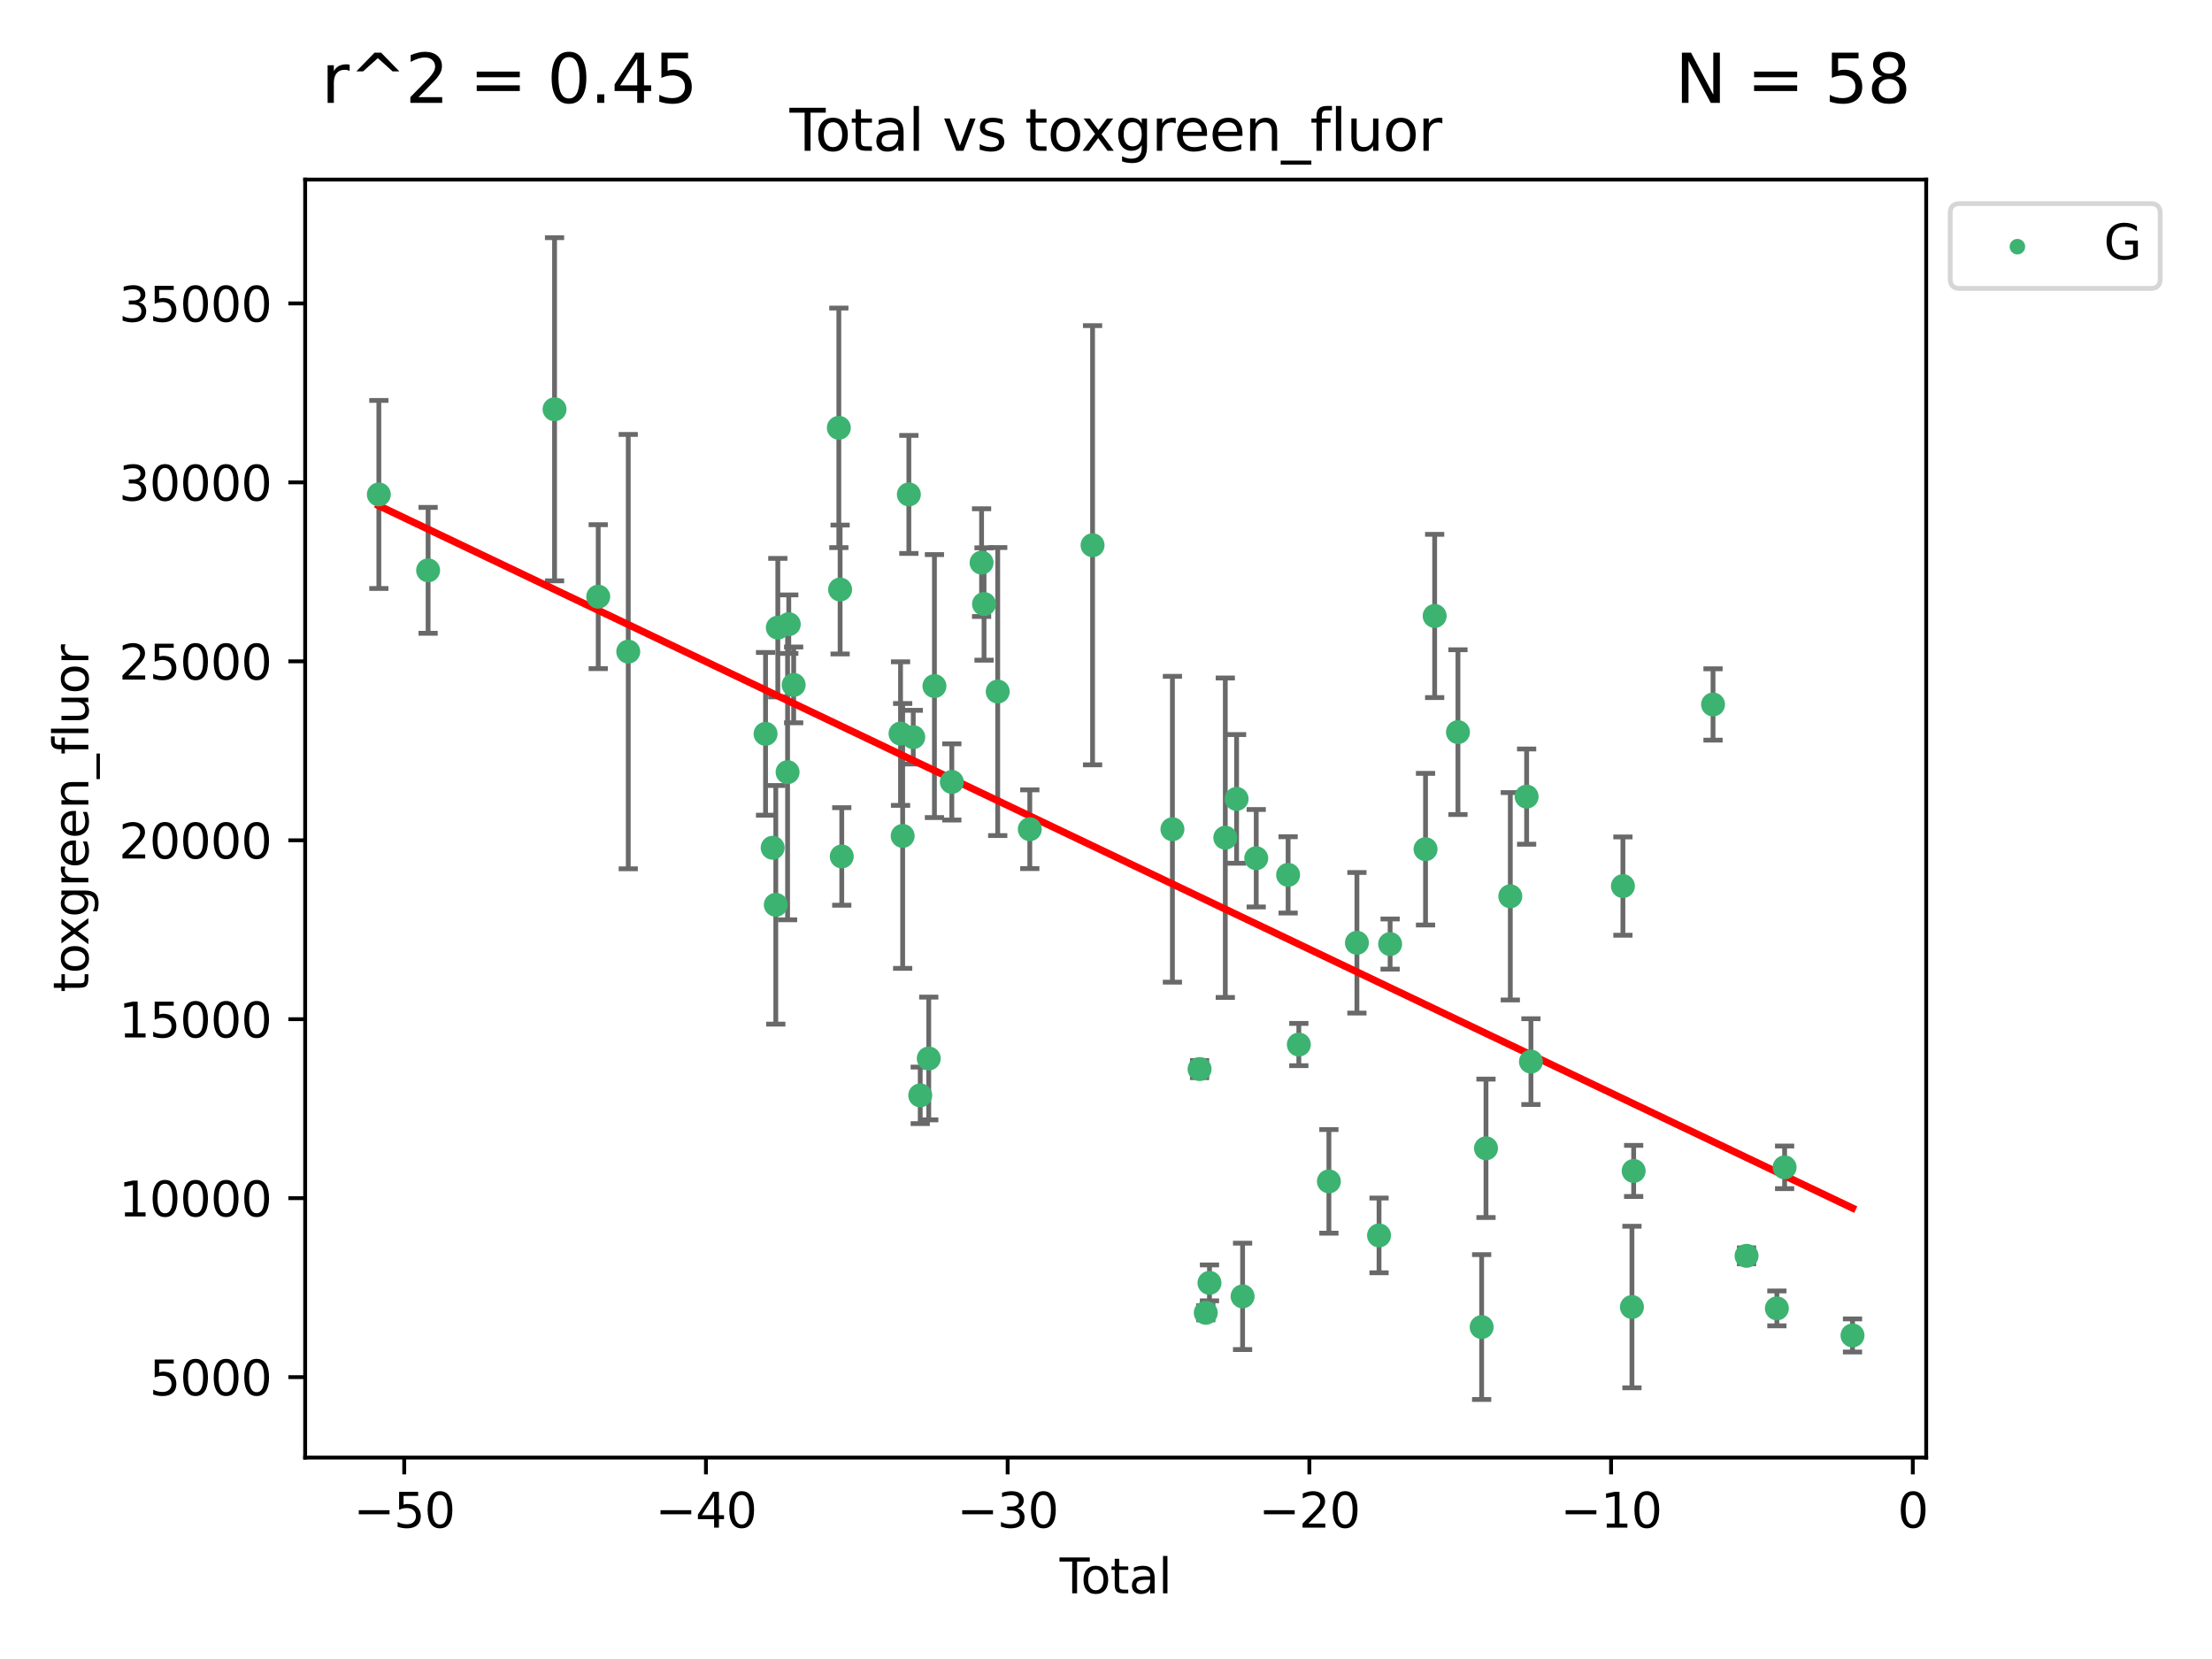 <?xml version="1.0" encoding="utf-8" standalone="no"?>
<!DOCTYPE svg PUBLIC "-//W3C//DTD SVG 1.1//EN"
  "http://www.w3.org/Graphics/SVG/1.1/DTD/svg11.dtd">
<svg xmlns:xlink="http://www.w3.org/1999/xlink" width="460.8pt" height="345.6pt" viewBox="0 0 460.8 345.6" xmlns="http://www.w3.org/2000/svg" version="1.1">
 <defs>
  <style type="text/css">*{stroke-linejoin: round; stroke-linecap: butt}</style>
 </defs>
 <g id="figure_1">
  <g id="patch_1">
   <path d="M 0 345.6 
L 460.8 345.6 
L 460.8 0 
L 0 0 
z
" style="fill: #ffffff"/>
  </g>
  <g id="axes_1">
   <g id="patch_2">
    <path d="M 63.571 303.64 
L 401.26 303.64 
L 401.26 37.411 
L 63.571 37.411 
z
" style="fill: #ffffff"/>
   </g>
   <g id="PathCollection_1">
    <defs>
     <path id="m77b1d39833" d="M 0 1.118 
C 0.297 1.118 0.581 1 0.791 0.791 
C 1 0.581 1.118 0.297 1.118 0 
C 1.118 -0.297 1 -0.581 0.791 -0.791 
C 0.581 -1 0.297 -1.118 0 -1.118 
C -0.297 -1.118 -0.581 -1 -0.791 -0.791 
C -1 -0.581 -1.118 -0.297 -1.118 0 
C -1.118 0.297 -1 0.581 -0.791 0.791 
C -0.581 1 -0.297 1.118 0 1.118 
z
" style="stroke: #3cb371"/>
    </defs>
    <g clip-path="url(#pa6852614c4)">
     <use xlink:href="#m77b1d39833" x="78.921" y="103.004" style="fill: #3cb371; stroke: #3cb371"/>
     <use xlink:href="#m77b1d39833" x="89.183" y="118.812" style="fill: #3cb371; stroke: #3cb371"/>
     <use xlink:href="#m77b1d39833" x="115.523" y="85.256" style="fill: #3cb371; stroke: #3cb371"/>
     <use xlink:href="#m77b1d39833" x="124.62" y="124.297" style="fill: #3cb371; stroke: #3cb371"/>
     <use xlink:href="#m77b1d39833" x="130.877" y="135.744" style="fill: #3cb371; stroke: #3cb371"/>
     <use xlink:href="#m77b1d39833" x="159.48" y="152.872" style="fill: #3cb371; stroke: #3cb371"/>
     <use xlink:href="#m77b1d39833" x="160.961" y="176.599" style="fill: #3cb371; stroke: #3cb371"/>
     <use xlink:href="#m77b1d39833" x="161.613" y="188.489" style="fill: #3cb371; stroke: #3cb371"/>
     <use xlink:href="#m77b1d39833" x="162.033" y="130.746" style="fill: #3cb371; stroke: #3cb371"/>
     <use xlink:href="#m77b1d39833" x="164.069" y="160.856" style="fill: #3cb371; stroke: #3cb371"/>
     <use xlink:href="#m77b1d39833" x="164.316" y="130.029" style="fill: #3cb371; stroke: #3cb371"/>
     <use xlink:href="#m77b1d39833" x="165.332" y="142.678" style="fill: #3cb371; stroke: #3cb371"/>
     <use xlink:href="#m77b1d39833" x="174.746" y="89.122" style="fill: #3cb371; stroke: #3cb371"/>
     <use xlink:href="#m77b1d39833" x="175.011" y="122.806" style="fill: #3cb371; stroke: #3cb371"/>
     <use xlink:href="#m77b1d39833" x="175.355" y="178.411" style="fill: #3cb371; stroke: #3cb371"/>
     <use xlink:href="#m77b1d39833" x="187.599" y="152.818" style="fill: #3cb371; stroke: #3cb371"/>
     <use xlink:href="#m77b1d39833" x="188.042" y="174.14" style="fill: #3cb371; stroke: #3cb371"/>
     <use xlink:href="#m77b1d39833" x="189.332" y="102.996" style="fill: #3cb371; stroke: #3cb371"/>
     <use xlink:href="#m77b1d39833" x="190.247" y="153.564" style="fill: #3cb371; stroke: #3cb371"/>
     <use xlink:href="#m77b1d39833" x="191.7" y="228.183" style="fill: #3cb371; stroke: #3cb371"/>
     <use xlink:href="#m77b1d39833" x="193.476" y="220.502" style="fill: #3cb371; stroke: #3cb371"/>
     <use xlink:href="#m77b1d39833" x="194.662" y="142.922" style="fill: #3cb371; stroke: #3cb371"/>
     <use xlink:href="#m77b1d39833" x="198.283" y="162.894" style="fill: #3cb371; stroke: #3cb371"/>
     <use xlink:href="#m77b1d39833" x="204.481" y="117.207" style="fill: #3cb371; stroke: #3cb371"/>
     <use xlink:href="#m77b1d39833" x="204.994" y="125.824" style="fill: #3cb371; stroke: #3cb371"/>
     <use xlink:href="#m77b1d39833" x="207.843" y="144.064" style="fill: #3cb371; stroke: #3cb371"/>
     <use xlink:href="#m77b1d39833" x="214.526" y="172.74" style="fill: #3cb371; stroke: #3cb371"/>
     <use xlink:href="#m77b1d39833" x="227.602" y="113.581" style="fill: #3cb371; stroke: #3cb371"/>
     <use xlink:href="#m77b1d39833" x="244.237" y="172.744" style="fill: #3cb371; stroke: #3cb371"/>
     <use xlink:href="#m77b1d39833" x="249.894" y="222.705" style="fill: #3cb371; stroke: #3cb371"/>
     <use xlink:href="#m77b1d39833" x="251.182" y="273.477" style="fill: #3cb371; stroke: #3cb371"/>
     <use xlink:href="#m77b1d39833" x="251.956" y="267.245" style="fill: #3cb371; stroke: #3cb371"/>
     <use xlink:href="#m77b1d39833" x="255.253" y="174.51" style="fill: #3cb371; stroke: #3cb371"/>
     <use xlink:href="#m77b1d39833" x="257.604" y="166.425" style="fill: #3cb371; stroke: #3cb371"/>
     <use xlink:href="#m77b1d39833" x="258.855" y="270.057" style="fill: #3cb371; stroke: #3cb371"/>
     <use xlink:href="#m77b1d39833" x="261.695" y="178.786" style="fill: #3cb371; stroke: #3cb371"/>
     <use xlink:href="#m77b1d39833" x="268.337" y="182.252" style="fill: #3cb371; stroke: #3cb371"/>
     <use xlink:href="#m77b1d39833" x="270.57" y="217.599" style="fill: #3cb371; stroke: #3cb371"/>
     <use xlink:href="#m77b1d39833" x="276.833" y="246.1" style="fill: #3cb371; stroke: #3cb371"/>
     <use xlink:href="#m77b1d39833" x="282.671" y="196.4" style="fill: #3cb371; stroke: #3cb371"/>
     <use xlink:href="#m77b1d39833" x="287.279" y="257.359" style="fill: #3cb371; stroke: #3cb371"/>
     <use xlink:href="#m77b1d39833" x="289.587" y="196.665" style="fill: #3cb371; stroke: #3cb371"/>
     <use xlink:href="#m77b1d39833" x="296.964" y="176.901" style="fill: #3cb371; stroke: #3cb371"/>
     <use xlink:href="#m77b1d39833" x="298.867" y="128.314" style="fill: #3cb371; stroke: #3cb371"/>
     <use xlink:href="#m77b1d39833" x="303.718" y="152.515" style="fill: #3cb371; stroke: #3cb371"/>
     <use xlink:href="#m77b1d39833" x="308.655" y="276.451" style="fill: #3cb371; stroke: #3cb371"/>
     <use xlink:href="#m77b1d39833" x="309.559" y="239.214" style="fill: #3cb371; stroke: #3cb371"/>
     <use xlink:href="#m77b1d39833" x="314.625" y="186.711" style="fill: #3cb371; stroke: #3cb371"/>
     <use xlink:href="#m77b1d39833" x="318.025" y="165.946" style="fill: #3cb371; stroke: #3cb371"/>
     <use xlink:href="#m77b1d39833" x="318.922" y="221.153" style="fill: #3cb371; stroke: #3cb371"/>
     <use xlink:href="#m77b1d39833" x="338.082" y="184.586" style="fill: #3cb371; stroke: #3cb371"/>
     <use xlink:href="#m77b1d39833" x="339.964" y="272.277" style="fill: #3cb371; stroke: #3cb371"/>
     <use xlink:href="#m77b1d39833" x="340.322" y="243.927" style="fill: #3cb371; stroke: #3cb371"/>
     <use xlink:href="#m77b1d39833" x="356.856" y="146.753" style="fill: #3cb371; stroke: #3cb371"/>
     <use xlink:href="#m77b1d39833" x="363.84" y="261.611" style="fill: #3cb371; stroke: #3cb371"/>
     <use xlink:href="#m77b1d39833" x="370.156" y="272.561" style="fill: #3cb371; stroke: #3cb371"/>
     <use xlink:href="#m77b1d39833" x="371.768" y="243.178" style="fill: #3cb371; stroke: #3cb371"/>
     <use xlink:href="#m77b1d39833" x="385.911" y="278.2" style="fill: #3cb371; stroke: #3cb371"/>
    </g>
   </g>
   <g id="matplotlib.axis_1">
    <g id="xtick_1">
     <g id="line2d_1">
      <defs>
       <path id="mffc1a1f4cd" d="M 0 0 
L 0 3.5 
" style="stroke: #000000; stroke-width: 0.8"/>
      </defs>
      <g>
       <use xlink:href="#mffc1a1f4cd" x="84.21" y="303.64" style="stroke: #000000; stroke-width: 0.8"/>
      </g>
     </g>
     <g id="text_1">
      <!-- −50 -->
      <g transform="translate(73.658 318.238)scale(0.1 -0.1)">
       <defs>
        <path id="DejaVuSans-2212" d="M 678 2272 
L 4684 2272 
L 4684 1741 
L 678 1741 
L 678 2272 
z
" transform="scale(0.016)"/>
        <path id="DejaVuSans-35" d="M 691 4666 
L 3169 4666 
L 3169 4134 
L 1269 4134 
L 1269 2991 
Q 1406 3038 1543 3061 
Q 1681 3084 1819 3084 
Q 2600 3084 3056 2656 
Q 3513 2228 3513 1497 
Q 3513 744 3044 326 
Q 2575 -91 1722 -91 
Q 1428 -91 1123 -41 
Q 819 9 494 109 
L 494 744 
Q 775 591 1075 516 
Q 1375 441 1709 441 
Q 2250 441 2565 725 
Q 2881 1009 2881 1497 
Q 2881 1984 2565 2268 
Q 2250 2553 1709 2553 
Q 1456 2553 1204 2497 
Q 953 2441 691 2322 
L 691 4666 
z
" transform="scale(0.016)"/>
        <path id="DejaVuSans-30" d="M 2034 4250 
Q 1547 4250 1301 3770 
Q 1056 3291 1056 2328 
Q 1056 1369 1301 889 
Q 1547 409 2034 409 
Q 2525 409 2770 889 
Q 3016 1369 3016 2328 
Q 3016 3291 2770 3770 
Q 2525 4250 2034 4250 
z
M 2034 4750 
Q 2819 4750 3233 4129 
Q 3647 3509 3647 2328 
Q 3647 1150 3233 529 
Q 2819 -91 2034 -91 
Q 1250 -91 836 529 
Q 422 1150 422 2328 
Q 422 3509 836 4129 
Q 1250 4750 2034 4750 
z
" transform="scale(0.016)"/>
       </defs>
       <use xlink:href="#DejaVuSans-2212"/>
       <use xlink:href="#DejaVuSans-35" x="83.789"/>
       <use xlink:href="#DejaVuSans-30" x="147.412"/>
      </g>
     </g>
    </g>
    <g id="xtick_2">
     <g id="line2d_2">
      <g>
       <use xlink:href="#mffc1a1f4cd" x="147.062" y="303.64" style="stroke: #000000; stroke-width: 0.8"/>
      </g>
     </g>
     <g id="text_2">
      <!-- −40 -->
      <g transform="translate(136.51 318.238)scale(0.1 -0.1)">
       <defs>
        <path id="DejaVuSans-34" d="M 2419 4116 
L 825 1625 
L 2419 1625 
L 2419 4116 
z
M 2253 4666 
L 3047 4666 
L 3047 1625 
L 3713 1625 
L 3713 1100 
L 3047 1100 
L 3047 0 
L 2419 0 
L 2419 1100 
L 313 1100 
L 313 1709 
L 2253 4666 
z
" transform="scale(0.016)"/>
       </defs>
       <use xlink:href="#DejaVuSans-2212"/>
       <use xlink:href="#DejaVuSans-34" x="83.789"/>
       <use xlink:href="#DejaVuSans-30" x="147.412"/>
      </g>
     </g>
    </g>
    <g id="xtick_3">
     <g id="line2d_3">
      <g>
       <use xlink:href="#mffc1a1f4cd" x="209.914" y="303.64" style="stroke: #000000; stroke-width: 0.8"/>
      </g>
     </g>
     <g id="text_3">
      <!-- −30 -->
      <g transform="translate(199.362 318.238)scale(0.1 -0.1)">
       <defs>
        <path id="DejaVuSans-33" d="M 2597 2516 
Q 3050 2419 3304 2112 
Q 3559 1806 3559 1356 
Q 3559 666 3084 287 
Q 2609 -91 1734 -91 
Q 1441 -91 1130 -33 
Q 819 25 488 141 
L 488 750 
Q 750 597 1062 519 
Q 1375 441 1716 441 
Q 2309 441 2620 675 
Q 2931 909 2931 1356 
Q 2931 1769 2642 2001 
Q 2353 2234 1838 2234 
L 1294 2234 
L 1294 2753 
L 1863 2753 
Q 2328 2753 2575 2939 
Q 2822 3125 2822 3475 
Q 2822 3834 2567 4026 
Q 2313 4219 1838 4219 
Q 1578 4219 1281 4162 
Q 984 4106 628 3988 
L 628 4550 
Q 988 4650 1302 4700 
Q 1616 4750 1894 4750 
Q 2613 4750 3031 4423 
Q 3450 4097 3450 3541 
Q 3450 3153 3228 2886 
Q 3006 2619 2597 2516 
z
" transform="scale(0.016)"/>
       </defs>
       <use xlink:href="#DejaVuSans-2212"/>
       <use xlink:href="#DejaVuSans-33" x="83.789"/>
       <use xlink:href="#DejaVuSans-30" x="147.412"/>
      </g>
     </g>
    </g>
    <g id="xtick_4">
     <g id="line2d_4">
      <g>
       <use xlink:href="#mffc1a1f4cd" x="272.766" y="303.64" style="stroke: #000000; stroke-width: 0.8"/>
      </g>
     </g>
     <g id="text_4">
      <!-- −20 -->
      <g transform="translate(262.214 318.238)scale(0.1 -0.1)">
       <defs>
        <path id="DejaVuSans-32" d="M 1228 531 
L 3431 531 
L 3431 0 
L 469 0 
L 469 531 
Q 828 903 1448 1529 
Q 2069 2156 2228 2338 
Q 2531 2678 2651 2914 
Q 2772 3150 2772 3378 
Q 2772 3750 2511 3984 
Q 2250 4219 1831 4219 
Q 1534 4219 1204 4116 
Q 875 4013 500 3803 
L 500 4441 
Q 881 4594 1212 4672 
Q 1544 4750 1819 4750 
Q 2544 4750 2975 4387 
Q 3406 4025 3406 3419 
Q 3406 3131 3298 2873 
Q 3191 2616 2906 2266 
Q 2828 2175 2409 1742 
Q 1991 1309 1228 531 
z
" transform="scale(0.016)"/>
       </defs>
       <use xlink:href="#DejaVuSans-2212"/>
       <use xlink:href="#DejaVuSans-32" x="83.789"/>
       <use xlink:href="#DejaVuSans-30" x="147.412"/>
      </g>
     </g>
    </g>
    <g id="xtick_5">
     <g id="line2d_5">
      <g>
       <use xlink:href="#mffc1a1f4cd" x="335.618" y="303.64" style="stroke: #000000; stroke-width: 0.8"/>
      </g>
     </g>
     <g id="text_5">
      <!-- −10 -->
      <g transform="translate(325.066 318.238)scale(0.1 -0.1)">
       <defs>
        <path id="DejaVuSans-31" d="M 794 531 
L 1825 531 
L 1825 4091 
L 703 3866 
L 703 4441 
L 1819 4666 
L 2450 4666 
L 2450 531 
L 3481 531 
L 3481 0 
L 794 0 
L 794 531 
z
" transform="scale(0.016)"/>
       </defs>
       <use xlink:href="#DejaVuSans-2212"/>
       <use xlink:href="#DejaVuSans-31" x="83.789"/>
       <use xlink:href="#DejaVuSans-30" x="147.412"/>
      </g>
     </g>
    </g>
    <g id="xtick_6">
     <g id="line2d_6">
      <g>
       <use xlink:href="#mffc1a1f4cd" x="398.47" y="303.64" style="stroke: #000000; stroke-width: 0.8"/>
      </g>
     </g>
     <g id="text_6">
      <!-- 0 -->
      <g transform="translate(395.289 318.238)scale(0.1 -0.1)">
       <use xlink:href="#DejaVuSans-30"/>
      </g>
     </g>
    </g>
    <g id="text_7">
     <!-- Total -->
     <g transform="translate(220.739 331.917)scale(0.1 -0.1)">
      <defs>
       <path id="DejaVuSans-54" d="M -19 4666 
L 3928 4666 
L 3928 4134 
L 2272 4134 
L 2272 0 
L 1638 0 
L 1638 4134 
L -19 4134 
L -19 4666 
z
" transform="scale(0.016)"/>
       <path id="DejaVuSans-6f" d="M 1959 3097 
Q 1497 3097 1228 2736 
Q 959 2375 959 1747 
Q 959 1119 1226 758 
Q 1494 397 1959 397 
Q 2419 397 2687 759 
Q 2956 1122 2956 1747 
Q 2956 2369 2687 2733 
Q 2419 3097 1959 3097 
z
M 1959 3584 
Q 2709 3584 3137 3096 
Q 3566 2609 3566 1747 
Q 3566 888 3137 398 
Q 2709 -91 1959 -91 
Q 1206 -91 779 398 
Q 353 888 353 1747 
Q 353 2609 779 3096 
Q 1206 3584 1959 3584 
z
" transform="scale(0.016)"/>
       <path id="DejaVuSans-74" d="M 1172 4494 
L 1172 3500 
L 2356 3500 
L 2356 3053 
L 1172 3053 
L 1172 1153 
Q 1172 725 1289 603 
Q 1406 481 1766 481 
L 2356 481 
L 2356 0 
L 1766 0 
Q 1100 0 847 248 
Q 594 497 594 1153 
L 594 3053 
L 172 3053 
L 172 3500 
L 594 3500 
L 594 4494 
L 1172 4494 
z
" transform="scale(0.016)"/>
       <path id="DejaVuSans-61" d="M 2194 1759 
Q 1497 1759 1228 1600 
Q 959 1441 959 1056 
Q 959 750 1161 570 
Q 1363 391 1709 391 
Q 2188 391 2477 730 
Q 2766 1069 2766 1631 
L 2766 1759 
L 2194 1759 
z
M 3341 1997 
L 3341 0 
L 2766 0 
L 2766 531 
Q 2569 213 2275 61 
Q 1981 -91 1556 -91 
Q 1019 -91 701 211 
Q 384 513 384 1019 
Q 384 1609 779 1909 
Q 1175 2209 1959 2209 
L 2766 2209 
L 2766 2266 
Q 2766 2663 2505 2880 
Q 2244 3097 1772 3097 
Q 1472 3097 1187 3025 
Q 903 2953 641 2809 
L 641 3341 
Q 956 3463 1253 3523 
Q 1550 3584 1831 3584 
Q 2591 3584 2966 3190 
Q 3341 2797 3341 1997 
z
" transform="scale(0.016)"/>
       <path id="DejaVuSans-6c" d="M 603 4863 
L 1178 4863 
L 1178 0 
L 603 0 
L 603 4863 
z
" transform="scale(0.016)"/>
      </defs>
      <use xlink:href="#DejaVuSans-54"/>
      <use xlink:href="#DejaVuSans-6f" x="44.084"/>
      <use xlink:href="#DejaVuSans-74" x="105.266"/>
      <use xlink:href="#DejaVuSans-61" x="144.475"/>
      <use xlink:href="#DejaVuSans-6c" x="205.754"/>
     </g>
    </g>
   </g>
   <g id="matplotlib.axis_2">
    <g id="ytick_1">
     <g id="line2d_7">
      <defs>
       <path id="m90be95b6ce" d="M 0 0 
L -3.5 0 
" style="stroke: #000000; stroke-width: 0.8"/>
      </defs>
      <g>
       <use xlink:href="#m90be95b6ce" x="63.571" y="286.879" style="stroke: #000000; stroke-width: 0.8"/>
      </g>
     </g>
     <g id="text_8">
      <!-- 5000 -->
      <g transform="translate(31.121 290.679)scale(0.1 -0.1)">
       <use xlink:href="#DejaVuSans-35"/>
       <use xlink:href="#DejaVuSans-30" x="63.623"/>
       <use xlink:href="#DejaVuSans-30" x="127.246"/>
       <use xlink:href="#DejaVuSans-30" x="190.869"/>
      </g>
     </g>
    </g>
    <g id="ytick_2">
     <g id="line2d_8">
      <g>
       <use xlink:href="#m90be95b6ce" x="63.571" y="249.601" style="stroke: #000000; stroke-width: 0.8"/>
      </g>
     </g>
     <g id="text_9">
      <!-- 10000 -->
      <g transform="translate(24.759 253.4)scale(0.1 -0.1)">
       <use xlink:href="#DejaVuSans-31"/>
       <use xlink:href="#DejaVuSans-30" x="63.623"/>
       <use xlink:href="#DejaVuSans-30" x="127.246"/>
       <use xlink:href="#DejaVuSans-30" x="190.869"/>
       <use xlink:href="#DejaVuSans-30" x="254.492"/>
      </g>
     </g>
    </g>
    <g id="ytick_3">
     <g id="line2d_9">
      <g>
       <use xlink:href="#m90be95b6ce" x="63.571" y="212.323" style="stroke: #000000; stroke-width: 0.8"/>
      </g>
     </g>
     <g id="text_10">
      <!-- 15000 -->
      <g transform="translate(24.759 216.122)scale(0.1 -0.1)">
       <use xlink:href="#DejaVuSans-31"/>
       <use xlink:href="#DejaVuSans-35" x="63.623"/>
       <use xlink:href="#DejaVuSans-30" x="127.246"/>
       <use xlink:href="#DejaVuSans-30" x="190.869"/>
       <use xlink:href="#DejaVuSans-30" x="254.492"/>
      </g>
     </g>
    </g>
    <g id="ytick_4">
     <g id="line2d_10">
      <g>
       <use xlink:href="#m90be95b6ce" x="63.571" y="175.044" style="stroke: #000000; stroke-width: 0.8"/>
      </g>
     </g>
     <g id="text_11">
      <!-- 20000 -->
      <g transform="translate(24.759 178.844)scale(0.1 -0.1)">
       <use xlink:href="#DejaVuSans-32"/>
       <use xlink:href="#DejaVuSans-30" x="63.623"/>
       <use xlink:href="#DejaVuSans-30" x="127.246"/>
       <use xlink:href="#DejaVuSans-30" x="190.869"/>
       <use xlink:href="#DejaVuSans-30" x="254.492"/>
      </g>
     </g>
    </g>
    <g id="ytick_5">
     <g id="line2d_11">
      <g>
       <use xlink:href="#m90be95b6ce" x="63.571" y="137.766" style="stroke: #000000; stroke-width: 0.8"/>
      </g>
     </g>
     <g id="text_12">
      <!-- 25000 -->
      <g transform="translate(24.759 141.565)scale(0.1 -0.1)">
       <use xlink:href="#DejaVuSans-32"/>
       <use xlink:href="#DejaVuSans-35" x="63.623"/>
       <use xlink:href="#DejaVuSans-30" x="127.246"/>
       <use xlink:href="#DejaVuSans-30" x="190.869"/>
       <use xlink:href="#DejaVuSans-30" x="254.492"/>
      </g>
     </g>
    </g>
    <g id="ytick_6">
     <g id="line2d_12">
      <g>
       <use xlink:href="#m90be95b6ce" x="63.571" y="100.488" style="stroke: #000000; stroke-width: 0.8"/>
      </g>
     </g>
     <g id="text_13">
      <!-- 30000 -->
      <g transform="translate(24.759 104.287)scale(0.1 -0.1)">
       <use xlink:href="#DejaVuSans-33"/>
       <use xlink:href="#DejaVuSans-30" x="63.623"/>
       <use xlink:href="#DejaVuSans-30" x="127.246"/>
       <use xlink:href="#DejaVuSans-30" x="190.869"/>
       <use xlink:href="#DejaVuSans-30" x="254.492"/>
      </g>
     </g>
    </g>
    <g id="ytick_7">
     <g id="line2d_13">
      <g>
       <use xlink:href="#m90be95b6ce" x="63.571" y="63.209" style="stroke: #000000; stroke-width: 0.8"/>
      </g>
     </g>
     <g id="text_14">
      <!-- 35000 -->
      <g transform="translate(24.759 67.009)scale(0.1 -0.1)">
       <use xlink:href="#DejaVuSans-33"/>
       <use xlink:href="#DejaVuSans-35" x="63.623"/>
       <use xlink:href="#DejaVuSans-30" x="127.246"/>
       <use xlink:href="#DejaVuSans-30" x="190.869"/>
       <use xlink:href="#DejaVuSans-30" x="254.492"/>
      </g>
     </g>
    </g>
    <g id="text_15">
     <!-- toxgreen_fluor -->
     <g transform="translate(18.401 206.72)rotate(-90)scale(0.1 -0.1)">
      <defs>
       <path id="DejaVuSans-78" d="M 3513 3500 
L 2247 1797 
L 3578 0 
L 2900 0 
L 1881 1375 
L 863 0 
L 184 0 
L 1544 1831 
L 300 3500 
L 978 3500 
L 1906 2253 
L 2834 3500 
L 3513 3500 
z
" transform="scale(0.016)"/>
       <path id="DejaVuSans-67" d="M 2906 1791 
Q 2906 2416 2648 2759 
Q 2391 3103 1925 3103 
Q 1463 3103 1205 2759 
Q 947 2416 947 1791 
Q 947 1169 1205 825 
Q 1463 481 1925 481 
Q 2391 481 2648 825 
Q 2906 1169 2906 1791 
z
M 3481 434 
Q 3481 -459 3084 -895 
Q 2688 -1331 1869 -1331 
Q 1566 -1331 1297 -1286 
Q 1028 -1241 775 -1147 
L 775 -588 
Q 1028 -725 1275 -790 
Q 1522 -856 1778 -856 
Q 2344 -856 2625 -561 
Q 2906 -266 2906 331 
L 2906 616 
Q 2728 306 2450 153 
Q 2172 0 1784 0 
Q 1141 0 747 490 
Q 353 981 353 1791 
Q 353 2603 747 3093 
Q 1141 3584 1784 3584 
Q 2172 3584 2450 3431 
Q 2728 3278 2906 2969 
L 2906 3500 
L 3481 3500 
L 3481 434 
z
" transform="scale(0.016)"/>
       <path id="DejaVuSans-72" d="M 2631 2963 
Q 2534 3019 2420 3045 
Q 2306 3072 2169 3072 
Q 1681 3072 1420 2755 
Q 1159 2438 1159 1844 
L 1159 0 
L 581 0 
L 581 3500 
L 1159 3500 
L 1159 2956 
Q 1341 3275 1631 3429 
Q 1922 3584 2338 3584 
Q 2397 3584 2469 3576 
Q 2541 3569 2628 3553 
L 2631 2963 
z
" transform="scale(0.016)"/>
       <path id="DejaVuSans-65" d="M 3597 1894 
L 3597 1613 
L 953 1613 
Q 991 1019 1311 708 
Q 1631 397 2203 397 
Q 2534 397 2845 478 
Q 3156 559 3463 722 
L 3463 178 
Q 3153 47 2828 -22 
Q 2503 -91 2169 -91 
Q 1331 -91 842 396 
Q 353 884 353 1716 
Q 353 2575 817 3079 
Q 1281 3584 2069 3584 
Q 2775 3584 3186 3129 
Q 3597 2675 3597 1894 
z
M 3022 2063 
Q 3016 2534 2758 2815 
Q 2500 3097 2075 3097 
Q 1594 3097 1305 2825 
Q 1016 2553 972 2059 
L 3022 2063 
z
" transform="scale(0.016)"/>
       <path id="DejaVuSans-6e" d="M 3513 2113 
L 3513 0 
L 2938 0 
L 2938 2094 
Q 2938 2591 2744 2837 
Q 2550 3084 2163 3084 
Q 1697 3084 1428 2787 
Q 1159 2491 1159 1978 
L 1159 0 
L 581 0 
L 581 3500 
L 1159 3500 
L 1159 2956 
Q 1366 3272 1645 3428 
Q 1925 3584 2291 3584 
Q 2894 3584 3203 3211 
Q 3513 2838 3513 2113 
z
" transform="scale(0.016)"/>
       <path id="DejaVuSans-5f" d="M 3263 -1063 
L 3263 -1509 
L -63 -1509 
L -63 -1063 
L 3263 -1063 
z
" transform="scale(0.016)"/>
       <path id="DejaVuSans-66" d="M 2375 4863 
L 2375 4384 
L 1825 4384 
Q 1516 4384 1395 4259 
Q 1275 4134 1275 3809 
L 1275 3500 
L 2222 3500 
L 2222 3053 
L 1275 3053 
L 1275 0 
L 697 0 
L 697 3053 
L 147 3053 
L 147 3500 
L 697 3500 
L 697 3744 
Q 697 4328 969 4595 
Q 1241 4863 1831 4863 
L 2375 4863 
z
" transform="scale(0.016)"/>
       <path id="DejaVuSans-75" d="M 544 1381 
L 544 3500 
L 1119 3500 
L 1119 1403 
Q 1119 906 1312 657 
Q 1506 409 1894 409 
Q 2359 409 2629 706 
Q 2900 1003 2900 1516 
L 2900 3500 
L 3475 3500 
L 3475 0 
L 2900 0 
L 2900 538 
Q 2691 219 2414 64 
Q 2138 -91 1772 -91 
Q 1169 -91 856 284 
Q 544 659 544 1381 
z
M 1991 3584 
L 1991 3584 
z
" transform="scale(0.016)"/>
      </defs>
      <use xlink:href="#DejaVuSans-74"/>
      <use xlink:href="#DejaVuSans-6f" x="39.209"/>
      <use xlink:href="#DejaVuSans-78" x="97.266"/>
      <use xlink:href="#DejaVuSans-67" x="156.445"/>
      <use xlink:href="#DejaVuSans-72" x="219.922"/>
      <use xlink:href="#DejaVuSans-65" x="258.785"/>
      <use xlink:href="#DejaVuSans-65" x="320.309"/>
      <use xlink:href="#DejaVuSans-6e" x="381.832"/>
      <use xlink:href="#DejaVuSans-5f" x="445.211"/>
      <use xlink:href="#DejaVuSans-66" x="495.211"/>
      <use xlink:href="#DejaVuSans-6c" x="530.416"/>
      <use xlink:href="#DejaVuSans-75" x="558.199"/>
      <use xlink:href="#DejaVuSans-6f" x="621.578"/>
      <use xlink:href="#DejaVuSans-72" x="682.76"/>
     </g>
    </g>
   </g>
   <g id="LineCollection_1">
    <path d="M 78.921 122.591 
L 78.921 83.416 
" clip-path="url(#pa6852614c4)" style="fill: none; stroke: #696969"/>
    <path d="M 89.183 131.925 
L 89.183 105.7 
" clip-path="url(#pa6852614c4)" style="fill: none; stroke: #696969"/>
    <path d="M 115.523 121 
L 115.523 49.513 
" clip-path="url(#pa6852614c4)" style="fill: none; stroke: #696969"/>
    <path d="M 124.62 139.293 
L 124.62 109.302 
" clip-path="url(#pa6852614c4)" style="fill: none; stroke: #696969"/>
    <path d="M 130.877 180.987 
L 130.877 90.5 
" clip-path="url(#pa6852614c4)" style="fill: none; stroke: #696969"/>
    <path d="M 159.48 169.822 
L 159.48 135.923 
" clip-path="url(#pa6852614c4)" style="fill: none; stroke: #696969"/>
    <path d="M 160.961 177.108 
L 160.961 176.09 
" clip-path="url(#pa6852614c4)" style="fill: none; stroke: #696969"/>
    <path d="M 161.613 213.343 
L 161.613 163.635 
" clip-path="url(#pa6852614c4)" style="fill: none; stroke: #696969"/>
    <path d="M 162.033 145.169 
L 162.033 116.323 
" clip-path="url(#pa6852614c4)" style="fill: none; stroke: #696969"/>
    <path d="M 164.069 191.614 
L 164.069 130.099 
" clip-path="url(#pa6852614c4)" style="fill: none; stroke: #696969"/>
    <path d="M 164.316 136.124 
L 164.316 123.934 
" clip-path="url(#pa6852614c4)" style="fill: none; stroke: #696969"/>
    <path d="M 165.332 150.571 
L 165.332 134.785 
" clip-path="url(#pa6852614c4)" style="fill: none; stroke: #696969"/>
    <path d="M 174.746 114.072 
L 174.746 64.172 
" clip-path="url(#pa6852614c4)" style="fill: none; stroke: #696969"/>
    <path d="M 175.011 136.233 
L 175.011 109.379 
" clip-path="url(#pa6852614c4)" style="fill: none; stroke: #696969"/>
    <path d="M 175.355 188.57 
L 175.355 168.253 
" clip-path="url(#pa6852614c4)" style="fill: none; stroke: #696969"/>
    <path d="M 187.599 167.772 
L 187.599 137.863 
" clip-path="url(#pa6852614c4)" style="fill: none; stroke: #696969"/>
    <path d="M 188.042 201.728 
L 188.042 146.552 
" clip-path="url(#pa6852614c4)" style="fill: none; stroke: #696969"/>
    <path d="M 189.332 115.289 
L 189.332 90.702 
" clip-path="url(#pa6852614c4)" style="fill: none; stroke: #696969"/>
    <path d="M 190.247 159.159 
L 190.247 147.97 
" clip-path="url(#pa6852614c4)" style="fill: none; stroke: #696969"/>
    <path d="M 191.7 234.071 
L 191.7 222.295 
" clip-path="url(#pa6852614c4)" style="fill: none; stroke: #696969"/>
    <path d="M 193.476 233.288 
L 193.476 207.715 
" clip-path="url(#pa6852614c4)" style="fill: none; stroke: #696969"/>
    <path d="M 194.662 170.311 
L 194.662 115.533 
" clip-path="url(#pa6852614c4)" style="fill: none; stroke: #696969"/>
    <path d="M 198.283 170.828 
L 198.283 154.961 
" clip-path="url(#pa6852614c4)" style="fill: none; stroke: #696969"/>
    <path d="M 204.481 128.43 
L 204.481 105.984 
" clip-path="url(#pa6852614c4)" style="fill: none; stroke: #696969"/>
    <path d="M 204.994 137.529 
L 204.994 114.119 
" clip-path="url(#pa6852614c4)" style="fill: none; stroke: #696969"/>
    <path d="M 207.843 174.065 
L 207.843 114.064 
" clip-path="url(#pa6852614c4)" style="fill: none; stroke: #696969"/>
    <path d="M 214.526 180.94 
L 214.526 164.54 
" clip-path="url(#pa6852614c4)" style="fill: none; stroke: #696969"/>
    <path d="M 227.602 159.326 
L 227.602 67.835 
" clip-path="url(#pa6852614c4)" style="fill: none; stroke: #696969"/>
    <path d="M 244.237 204.601 
L 244.237 140.887 
" clip-path="url(#pa6852614c4)" style="fill: none; stroke: #696969"/>
    <path d="M 249.894 224.494 
L 249.894 220.917 
" clip-path="url(#pa6852614c4)" style="fill: none; stroke: #696969"/>
    <path d="M 251.182 274.947 
L 251.182 272.007 
" clip-path="url(#pa6852614c4)" style="fill: none; stroke: #696969"/>
    <path d="M 251.956 270.978 
L 251.956 263.511 
" clip-path="url(#pa6852614c4)" style="fill: none; stroke: #696969"/>
    <path d="M 255.253 207.783 
L 255.253 141.238 
" clip-path="url(#pa6852614c4)" style="fill: none; stroke: #696969"/>
    <path d="M 257.604 179.829 
L 257.604 153.021 
" clip-path="url(#pa6852614c4)" style="fill: none; stroke: #696969"/>
    <path d="M 258.855 281.137 
L 258.855 258.977 
" clip-path="url(#pa6852614c4)" style="fill: none; stroke: #696969"/>
    <path d="M 261.695 188.937 
L 261.695 168.635 
" clip-path="url(#pa6852614c4)" style="fill: none; stroke: #696969"/>
    <path d="M 268.337 190.196 
L 268.337 174.307 
" clip-path="url(#pa6852614c4)" style="fill: none; stroke: #696969"/>
    <path d="M 270.57 222.001 
L 270.57 213.198 
" clip-path="url(#pa6852614c4)" style="fill: none; stroke: #696969"/>
    <path d="M 276.833 256.893 
L 276.833 235.307 
" clip-path="url(#pa6852614c4)" style="fill: none; stroke: #696969"/>
    <path d="M 282.671 211.042 
L 282.671 181.757 
" clip-path="url(#pa6852614c4)" style="fill: none; stroke: #696969"/>
    <path d="M 287.279 265.145 
L 287.279 249.574 
" clip-path="url(#pa6852614c4)" style="fill: none; stroke: #696969"/>
    <path d="M 289.587 201.888 
L 289.587 191.443 
" clip-path="url(#pa6852614c4)" style="fill: none; stroke: #696969"/>
    <path d="M 296.964 192.693 
L 296.964 161.109 
" clip-path="url(#pa6852614c4)" style="fill: none; stroke: #696969"/>
    <path d="M 298.867 145.318 
L 298.867 111.309 
" clip-path="url(#pa6852614c4)" style="fill: none; stroke: #696969"/>
    <path d="M 303.718 169.675 
L 303.718 135.355 
" clip-path="url(#pa6852614c4)" style="fill: none; stroke: #696969"/>
    <path d="M 308.655 291.539 
L 308.655 261.363 
" clip-path="url(#pa6852614c4)" style="fill: none; stroke: #696969"/>
    <path d="M 309.559 253.631 
L 309.559 224.797 
" clip-path="url(#pa6852614c4)" style="fill: none; stroke: #696969"/>
    <path d="M 314.625 208.314 
L 314.625 165.108 
" clip-path="url(#pa6852614c4)" style="fill: none; stroke: #696969"/>
    <path d="M 318.025 175.866 
L 318.025 156.025 
" clip-path="url(#pa6852614c4)" style="fill: none; stroke: #696969"/>
    <path d="M 318.922 230.087 
L 318.922 212.218 
" clip-path="url(#pa6852614c4)" style="fill: none; stroke: #696969"/>
    <path d="M 338.082 194.827 
L 338.082 174.345 
" clip-path="url(#pa6852614c4)" style="fill: none; stroke: #696969"/>
    <path d="M 339.964 289.106 
L 339.964 255.449 
" clip-path="url(#pa6852614c4)" style="fill: none; stroke: #696969"/>
    <path d="M 340.322 249.248 
L 340.322 238.605 
" clip-path="url(#pa6852614c4)" style="fill: none; stroke: #696969"/>
    <path d="M 356.856 154.185 
L 356.856 139.32 
" clip-path="url(#pa6852614c4)" style="fill: none; stroke: #696969"/>
    <path d="M 363.84 263.277 
L 363.84 259.945 
" clip-path="url(#pa6852614c4)" style="fill: none; stroke: #696969"/>
    <path d="M 370.156 276.197 
L 370.156 268.926 
" clip-path="url(#pa6852614c4)" style="fill: none; stroke: #696969"/>
    <path d="M 371.768 247.617 
L 371.768 238.739 
" clip-path="url(#pa6852614c4)" style="fill: none; stroke: #696969"/>
    <path d="M 385.911 281.644 
L 385.911 274.757 
" clip-path="url(#pa6852614c4)" style="fill: none; stroke: #696969"/>
   </g>
   <g id="line2d_14">
    <defs>
     <path id="m6b01b6d14e" d="M 2 0 
L -2 -0 
" style="stroke: #696969"/>
    </defs>
    <g clip-path="url(#pa6852614c4)">
     <use xlink:href="#m6b01b6d14e" x="78.921" y="122.591" style="fill: #696969; stroke: #696969"/>
     <use xlink:href="#m6b01b6d14e" x="89.183" y="131.925" style="fill: #696969; stroke: #696969"/>
     <use xlink:href="#m6b01b6d14e" x="115.523" y="121" style="fill: #696969; stroke: #696969"/>
     <use xlink:href="#m6b01b6d14e" x="124.62" y="139.293" style="fill: #696969; stroke: #696969"/>
     <use xlink:href="#m6b01b6d14e" x="130.877" y="180.987" style="fill: #696969; stroke: #696969"/>
     <use xlink:href="#m6b01b6d14e" x="159.48" y="169.822" style="fill: #696969; stroke: #696969"/>
     <use xlink:href="#m6b01b6d14e" x="160.961" y="177.108" style="fill: #696969; stroke: #696969"/>
     <use xlink:href="#m6b01b6d14e" x="161.613" y="213.343" style="fill: #696969; stroke: #696969"/>
     <use xlink:href="#m6b01b6d14e" x="162.033" y="145.169" style="fill: #696969; stroke: #696969"/>
     <use xlink:href="#m6b01b6d14e" x="164.069" y="191.614" style="fill: #696969; stroke: #696969"/>
     <use xlink:href="#m6b01b6d14e" x="164.316" y="136.124" style="fill: #696969; stroke: #696969"/>
     <use xlink:href="#m6b01b6d14e" x="165.332" y="150.571" style="fill: #696969; stroke: #696969"/>
     <use xlink:href="#m6b01b6d14e" x="174.746" y="114.072" style="fill: #696969; stroke: #696969"/>
     <use xlink:href="#m6b01b6d14e" x="175.011" y="136.233" style="fill: #696969; stroke: #696969"/>
     <use xlink:href="#m6b01b6d14e" x="175.355" y="188.57" style="fill: #696969; stroke: #696969"/>
     <use xlink:href="#m6b01b6d14e" x="187.599" y="167.772" style="fill: #696969; stroke: #696969"/>
     <use xlink:href="#m6b01b6d14e" x="188.042" y="201.728" style="fill: #696969; stroke: #696969"/>
     <use xlink:href="#m6b01b6d14e" x="189.332" y="115.289" style="fill: #696969; stroke: #696969"/>
     <use xlink:href="#m6b01b6d14e" x="190.247" y="159.159" style="fill: #696969; stroke: #696969"/>
     <use xlink:href="#m6b01b6d14e" x="191.7" y="234.071" style="fill: #696969; stroke: #696969"/>
     <use xlink:href="#m6b01b6d14e" x="193.476" y="233.288" style="fill: #696969; stroke: #696969"/>
     <use xlink:href="#m6b01b6d14e" x="194.662" y="170.311" style="fill: #696969; stroke: #696969"/>
     <use xlink:href="#m6b01b6d14e" x="198.283" y="170.828" style="fill: #696969; stroke: #696969"/>
     <use xlink:href="#m6b01b6d14e" x="204.481" y="128.43" style="fill: #696969; stroke: #696969"/>
     <use xlink:href="#m6b01b6d14e" x="204.994" y="137.529" style="fill: #696969; stroke: #696969"/>
     <use xlink:href="#m6b01b6d14e" x="207.843" y="174.065" style="fill: #696969; stroke: #696969"/>
     <use xlink:href="#m6b01b6d14e" x="214.526" y="180.94" style="fill: #696969; stroke: #696969"/>
     <use xlink:href="#m6b01b6d14e" x="227.602" y="159.326" style="fill: #696969; stroke: #696969"/>
     <use xlink:href="#m6b01b6d14e" x="244.237" y="204.601" style="fill: #696969; stroke: #696969"/>
     <use xlink:href="#m6b01b6d14e" x="249.894" y="224.494" style="fill: #696969; stroke: #696969"/>
     <use xlink:href="#m6b01b6d14e" x="251.182" y="274.947" style="fill: #696969; stroke: #696969"/>
     <use xlink:href="#m6b01b6d14e" x="251.956" y="270.978" style="fill: #696969; stroke: #696969"/>
     <use xlink:href="#m6b01b6d14e" x="255.253" y="207.783" style="fill: #696969; stroke: #696969"/>
     <use xlink:href="#m6b01b6d14e" x="257.604" y="179.829" style="fill: #696969; stroke: #696969"/>
     <use xlink:href="#m6b01b6d14e" x="258.855" y="281.137" style="fill: #696969; stroke: #696969"/>
     <use xlink:href="#m6b01b6d14e" x="261.695" y="188.937" style="fill: #696969; stroke: #696969"/>
     <use xlink:href="#m6b01b6d14e" x="268.337" y="190.196" style="fill: #696969; stroke: #696969"/>
     <use xlink:href="#m6b01b6d14e" x="270.57" y="222.001" style="fill: #696969; stroke: #696969"/>
     <use xlink:href="#m6b01b6d14e" x="276.833" y="256.893" style="fill: #696969; stroke: #696969"/>
     <use xlink:href="#m6b01b6d14e" x="282.671" y="211.042" style="fill: #696969; stroke: #696969"/>
     <use xlink:href="#m6b01b6d14e" x="287.279" y="265.145" style="fill: #696969; stroke: #696969"/>
     <use xlink:href="#m6b01b6d14e" x="289.587" y="201.888" style="fill: #696969; stroke: #696969"/>
     <use xlink:href="#m6b01b6d14e" x="296.964" y="192.693" style="fill: #696969; stroke: #696969"/>
     <use xlink:href="#m6b01b6d14e" x="298.867" y="145.318" style="fill: #696969; stroke: #696969"/>
     <use xlink:href="#m6b01b6d14e" x="303.718" y="169.675" style="fill: #696969; stroke: #696969"/>
     <use xlink:href="#m6b01b6d14e" x="308.655" y="291.539" style="fill: #696969; stroke: #696969"/>
     <use xlink:href="#m6b01b6d14e" x="309.559" y="253.631" style="fill: #696969; stroke: #696969"/>
     <use xlink:href="#m6b01b6d14e" x="314.625" y="208.314" style="fill: #696969; stroke: #696969"/>
     <use xlink:href="#m6b01b6d14e" x="318.025" y="175.866" style="fill: #696969; stroke: #696969"/>
     <use xlink:href="#m6b01b6d14e" x="318.922" y="230.087" style="fill: #696969; stroke: #696969"/>
     <use xlink:href="#m6b01b6d14e" x="338.082" y="194.827" style="fill: #696969; stroke: #696969"/>
     <use xlink:href="#m6b01b6d14e" x="339.964" y="289.106" style="fill: #696969; stroke: #696969"/>
     <use xlink:href="#m6b01b6d14e" x="340.322" y="249.248" style="fill: #696969; stroke: #696969"/>
     <use xlink:href="#m6b01b6d14e" x="356.856" y="154.185" style="fill: #696969; stroke: #696969"/>
     <use xlink:href="#m6b01b6d14e" x="363.84" y="263.277" style="fill: #696969; stroke: #696969"/>
     <use xlink:href="#m6b01b6d14e" x="370.156" y="276.197" style="fill: #696969; stroke: #696969"/>
     <use xlink:href="#m6b01b6d14e" x="371.768" y="247.617" style="fill: #696969; stroke: #696969"/>
     <use xlink:href="#m6b01b6d14e" x="385.911" y="281.644" style="fill: #696969; stroke: #696969"/>
    </g>
   </g>
   <g id="line2d_15">
    <g clip-path="url(#pa6852614c4)">
     <use xlink:href="#m6b01b6d14e" x="78.921" y="83.416" style="fill: #696969; stroke: #696969"/>
     <use xlink:href="#m6b01b6d14e" x="89.183" y="105.7" style="fill: #696969; stroke: #696969"/>
     <use xlink:href="#m6b01b6d14e" x="115.523" y="49.513" style="fill: #696969; stroke: #696969"/>
     <use xlink:href="#m6b01b6d14e" x="124.62" y="109.302" style="fill: #696969; stroke: #696969"/>
     <use xlink:href="#m6b01b6d14e" x="130.877" y="90.5" style="fill: #696969; stroke: #696969"/>
     <use xlink:href="#m6b01b6d14e" x="159.48" y="135.923" style="fill: #696969; stroke: #696969"/>
     <use xlink:href="#m6b01b6d14e" x="160.961" y="176.09" style="fill: #696969; stroke: #696969"/>
     <use xlink:href="#m6b01b6d14e" x="161.613" y="163.635" style="fill: #696969; stroke: #696969"/>
     <use xlink:href="#m6b01b6d14e" x="162.033" y="116.323" style="fill: #696969; stroke: #696969"/>
     <use xlink:href="#m6b01b6d14e" x="164.069" y="130.099" style="fill: #696969; stroke: #696969"/>
     <use xlink:href="#m6b01b6d14e" x="164.316" y="123.934" style="fill: #696969; stroke: #696969"/>
     <use xlink:href="#m6b01b6d14e" x="165.332" y="134.785" style="fill: #696969; stroke: #696969"/>
     <use xlink:href="#m6b01b6d14e" x="174.746" y="64.172" style="fill: #696969; stroke: #696969"/>
     <use xlink:href="#m6b01b6d14e" x="175.011" y="109.379" style="fill: #696969; stroke: #696969"/>
     <use xlink:href="#m6b01b6d14e" x="175.355" y="168.253" style="fill: #696969; stroke: #696969"/>
     <use xlink:href="#m6b01b6d14e" x="187.599" y="137.863" style="fill: #696969; stroke: #696969"/>
     <use xlink:href="#m6b01b6d14e" x="188.042" y="146.552" style="fill: #696969; stroke: #696969"/>
     <use xlink:href="#m6b01b6d14e" x="189.332" y="90.702" style="fill: #696969; stroke: #696969"/>
     <use xlink:href="#m6b01b6d14e" x="190.247" y="147.97" style="fill: #696969; stroke: #696969"/>
     <use xlink:href="#m6b01b6d14e" x="191.7" y="222.295" style="fill: #696969; stroke: #696969"/>
     <use xlink:href="#m6b01b6d14e" x="193.476" y="207.715" style="fill: #696969; stroke: #696969"/>
     <use xlink:href="#m6b01b6d14e" x="194.662" y="115.533" style="fill: #696969; stroke: #696969"/>
     <use xlink:href="#m6b01b6d14e" x="198.283" y="154.961" style="fill: #696969; stroke: #696969"/>
     <use xlink:href="#m6b01b6d14e" x="204.481" y="105.984" style="fill: #696969; stroke: #696969"/>
     <use xlink:href="#m6b01b6d14e" x="204.994" y="114.119" style="fill: #696969; stroke: #696969"/>
     <use xlink:href="#m6b01b6d14e" x="207.843" y="114.064" style="fill: #696969; stroke: #696969"/>
     <use xlink:href="#m6b01b6d14e" x="214.526" y="164.54" style="fill: #696969; stroke: #696969"/>
     <use xlink:href="#m6b01b6d14e" x="227.602" y="67.835" style="fill: #696969; stroke: #696969"/>
     <use xlink:href="#m6b01b6d14e" x="244.237" y="140.887" style="fill: #696969; stroke: #696969"/>
     <use xlink:href="#m6b01b6d14e" x="249.894" y="220.917" style="fill: #696969; stroke: #696969"/>
     <use xlink:href="#m6b01b6d14e" x="251.182" y="272.007" style="fill: #696969; stroke: #696969"/>
     <use xlink:href="#m6b01b6d14e" x="251.956" y="263.511" style="fill: #696969; stroke: #696969"/>
     <use xlink:href="#m6b01b6d14e" x="255.253" y="141.238" style="fill: #696969; stroke: #696969"/>
     <use xlink:href="#m6b01b6d14e" x="257.604" y="153.021" style="fill: #696969; stroke: #696969"/>
     <use xlink:href="#m6b01b6d14e" x="258.855" y="258.977" style="fill: #696969; stroke: #696969"/>
     <use xlink:href="#m6b01b6d14e" x="261.695" y="168.635" style="fill: #696969; stroke: #696969"/>
     <use xlink:href="#m6b01b6d14e" x="268.337" y="174.307" style="fill: #696969; stroke: #696969"/>
     <use xlink:href="#m6b01b6d14e" x="270.57" y="213.198" style="fill: #696969; stroke: #696969"/>
     <use xlink:href="#m6b01b6d14e" x="276.833" y="235.307" style="fill: #696969; stroke: #696969"/>
     <use xlink:href="#m6b01b6d14e" x="282.671" y="181.757" style="fill: #696969; stroke: #696969"/>
     <use xlink:href="#m6b01b6d14e" x="287.279" y="249.574" style="fill: #696969; stroke: #696969"/>
     <use xlink:href="#m6b01b6d14e" x="289.587" y="191.443" style="fill: #696969; stroke: #696969"/>
     <use xlink:href="#m6b01b6d14e" x="296.964" y="161.109" style="fill: #696969; stroke: #696969"/>
     <use xlink:href="#m6b01b6d14e" x="298.867" y="111.309" style="fill: #696969; stroke: #696969"/>
     <use xlink:href="#m6b01b6d14e" x="303.718" y="135.355" style="fill: #696969; stroke: #696969"/>
     <use xlink:href="#m6b01b6d14e" x="308.655" y="261.363" style="fill: #696969; stroke: #696969"/>
     <use xlink:href="#m6b01b6d14e" x="309.559" y="224.797" style="fill: #696969; stroke: #696969"/>
     <use xlink:href="#m6b01b6d14e" x="314.625" y="165.108" style="fill: #696969; stroke: #696969"/>
     <use xlink:href="#m6b01b6d14e" x="318.025" y="156.025" style="fill: #696969; stroke: #696969"/>
     <use xlink:href="#m6b01b6d14e" x="318.922" y="212.218" style="fill: #696969; stroke: #696969"/>
     <use xlink:href="#m6b01b6d14e" x="338.082" y="174.345" style="fill: #696969; stroke: #696969"/>
     <use xlink:href="#m6b01b6d14e" x="339.964" y="255.449" style="fill: #696969; stroke: #696969"/>
     <use xlink:href="#m6b01b6d14e" x="340.322" y="238.605" style="fill: #696969; stroke: #696969"/>
     <use xlink:href="#m6b01b6d14e" x="356.856" y="139.32" style="fill: #696969; stroke: #696969"/>
     <use xlink:href="#m6b01b6d14e" x="363.84" y="259.945" style="fill: #696969; stroke: #696969"/>
     <use xlink:href="#m6b01b6d14e" x="370.156" y="268.926" style="fill: #696969; stroke: #696969"/>
     <use xlink:href="#m6b01b6d14e" x="371.768" y="238.739" style="fill: #696969; stroke: #696969"/>
     <use xlink:href="#m6b01b6d14e" x="385.911" y="274.757" style="fill: #696969; stroke: #696969"/>
    </g>
   </g>
   <g id="line2d_16">
    <path d="M 78.921 105.355 
L 89.183 110.246 
L 115.523 122.8 
L 124.62 127.136 
L 130.877 130.118 
L 159.48 143.75 
L 160.961 144.456 
L 161.613 144.767 
L 162.033 144.967 
L 164.069 145.937 
L 164.316 146.055 
L 165.332 146.539 
L 174.746 151.026 
L 175.011 151.152 
L 175.355 151.316 
L 187.599 157.152 
L 188.042 157.363 
L 189.332 157.978 
L 190.247 158.414 
L 191.7 159.107 
L 193.476 159.953 
L 194.662 160.518 
L 198.283 162.244 
L 204.481 165.198 
L 204.994 165.442 
L 207.843 166.8 
L 214.526 169.985 
L 227.602 176.217 
L 244.237 184.146 
L 249.894 186.842 
L 251.182 187.456 
L 251.956 187.825 
L 255.253 189.396 
L 257.604 190.517 
L 258.855 191.113 
L 261.695 192.466 
L 268.337 195.632 
L 270.57 196.696 
L 276.833 199.681 
L 282.671 202.464 
L 287.279 204.66 
L 289.587 205.76 
L 296.964 209.276 
L 298.867 210.183 
L 303.718 212.495 
L 308.655 214.848 
L 309.559 215.279 
L 314.625 217.693 
L 318.025 219.313 
L 318.922 219.741 
L 338.082 228.873 
L 339.964 229.77 
L 340.322 229.941 
L 356.856 237.821 
L 363.84 241.149 
L 370.156 244.159 
L 371.768 244.928 
L 385.911 251.668 
" clip-path="url(#pa6852614c4)" style="fill: none; stroke: #ff0000; stroke-width: 1.5; stroke-linecap: square"/>
   </g>
   <g id="line2d_17">
    <defs>
     <path id="m8583a52fa0" d="M 0 2 
C 0.53 2 1.039 1.789 1.414 1.414 
C 1.789 1.039 2 0.53 2 0 
C 2 -0.53 1.789 -1.039 1.414 -1.414 
C 1.039 -1.789 0.53 -2 0 -2 
C -0.53 -2 -1.039 -1.789 -1.414 -1.414 
C -1.789 -1.039 -2 -0.53 -2 0 
C -2 0.53 -1.789 1.039 -1.414 1.414 
C -1.039 1.789 -0.53 2 0 2 
z
" style="stroke: #3cb371"/>
    </defs>
    <g clip-path="url(#pa6852614c4)">
     <use xlink:href="#m8583a52fa0" x="78.921" y="103.004" style="fill: #3cb371; stroke: #3cb371"/>
     <use xlink:href="#m8583a52fa0" x="89.183" y="118.812" style="fill: #3cb371; stroke: #3cb371"/>
     <use xlink:href="#m8583a52fa0" x="115.523" y="85.256" style="fill: #3cb371; stroke: #3cb371"/>
     <use xlink:href="#m8583a52fa0" x="124.62" y="124.297" style="fill: #3cb371; stroke: #3cb371"/>
     <use xlink:href="#m8583a52fa0" x="130.877" y="135.744" style="fill: #3cb371; stroke: #3cb371"/>
     <use xlink:href="#m8583a52fa0" x="159.48" y="152.872" style="fill: #3cb371; stroke: #3cb371"/>
     <use xlink:href="#m8583a52fa0" x="160.961" y="176.599" style="fill: #3cb371; stroke: #3cb371"/>
     <use xlink:href="#m8583a52fa0" x="161.613" y="188.489" style="fill: #3cb371; stroke: #3cb371"/>
     <use xlink:href="#m8583a52fa0" x="162.033" y="130.746" style="fill: #3cb371; stroke: #3cb371"/>
     <use xlink:href="#m8583a52fa0" x="164.069" y="160.856" style="fill: #3cb371; stroke: #3cb371"/>
     <use xlink:href="#m8583a52fa0" x="164.316" y="130.029" style="fill: #3cb371; stroke: #3cb371"/>
     <use xlink:href="#m8583a52fa0" x="165.332" y="142.678" style="fill: #3cb371; stroke: #3cb371"/>
     <use xlink:href="#m8583a52fa0" x="174.746" y="89.122" style="fill: #3cb371; stroke: #3cb371"/>
     <use xlink:href="#m8583a52fa0" x="175.011" y="122.806" style="fill: #3cb371; stroke: #3cb371"/>
     <use xlink:href="#m8583a52fa0" x="175.355" y="178.411" style="fill: #3cb371; stroke: #3cb371"/>
     <use xlink:href="#m8583a52fa0" x="187.599" y="152.818" style="fill: #3cb371; stroke: #3cb371"/>
     <use xlink:href="#m8583a52fa0" x="188.042" y="174.14" style="fill: #3cb371; stroke: #3cb371"/>
     <use xlink:href="#m8583a52fa0" x="189.332" y="102.996" style="fill: #3cb371; stroke: #3cb371"/>
     <use xlink:href="#m8583a52fa0" x="190.247" y="153.564" style="fill: #3cb371; stroke: #3cb371"/>
     <use xlink:href="#m8583a52fa0" x="191.7" y="228.183" style="fill: #3cb371; stroke: #3cb371"/>
     <use xlink:href="#m8583a52fa0" x="193.476" y="220.502" style="fill: #3cb371; stroke: #3cb371"/>
     <use xlink:href="#m8583a52fa0" x="194.662" y="142.922" style="fill: #3cb371; stroke: #3cb371"/>
     <use xlink:href="#m8583a52fa0" x="198.283" y="162.894" style="fill: #3cb371; stroke: #3cb371"/>
     <use xlink:href="#m8583a52fa0" x="204.481" y="117.207" style="fill: #3cb371; stroke: #3cb371"/>
     <use xlink:href="#m8583a52fa0" x="204.994" y="125.824" style="fill: #3cb371; stroke: #3cb371"/>
     <use xlink:href="#m8583a52fa0" x="207.843" y="144.064" style="fill: #3cb371; stroke: #3cb371"/>
     <use xlink:href="#m8583a52fa0" x="214.526" y="172.74" style="fill: #3cb371; stroke: #3cb371"/>
     <use xlink:href="#m8583a52fa0" x="227.602" y="113.581" style="fill: #3cb371; stroke: #3cb371"/>
     <use xlink:href="#m8583a52fa0" x="244.237" y="172.744" style="fill: #3cb371; stroke: #3cb371"/>
     <use xlink:href="#m8583a52fa0" x="249.894" y="222.705" style="fill: #3cb371; stroke: #3cb371"/>
     <use xlink:href="#m8583a52fa0" x="251.182" y="273.477" style="fill: #3cb371; stroke: #3cb371"/>
     <use xlink:href="#m8583a52fa0" x="251.956" y="267.245" style="fill: #3cb371; stroke: #3cb371"/>
     <use xlink:href="#m8583a52fa0" x="255.253" y="174.51" style="fill: #3cb371; stroke: #3cb371"/>
     <use xlink:href="#m8583a52fa0" x="257.604" y="166.425" style="fill: #3cb371; stroke: #3cb371"/>
     <use xlink:href="#m8583a52fa0" x="258.855" y="270.057" style="fill: #3cb371; stroke: #3cb371"/>
     <use xlink:href="#m8583a52fa0" x="261.695" y="178.786" style="fill: #3cb371; stroke: #3cb371"/>
     <use xlink:href="#m8583a52fa0" x="268.337" y="182.252" style="fill: #3cb371; stroke: #3cb371"/>
     <use xlink:href="#m8583a52fa0" x="270.57" y="217.599" style="fill: #3cb371; stroke: #3cb371"/>
     <use xlink:href="#m8583a52fa0" x="276.833" y="246.1" style="fill: #3cb371; stroke: #3cb371"/>
     <use xlink:href="#m8583a52fa0" x="282.671" y="196.4" style="fill: #3cb371; stroke: #3cb371"/>
     <use xlink:href="#m8583a52fa0" x="287.279" y="257.359" style="fill: #3cb371; stroke: #3cb371"/>
     <use xlink:href="#m8583a52fa0" x="289.587" y="196.665" style="fill: #3cb371; stroke: #3cb371"/>
     <use xlink:href="#m8583a52fa0" x="296.964" y="176.901" style="fill: #3cb371; stroke: #3cb371"/>
     <use xlink:href="#m8583a52fa0" x="298.867" y="128.314" style="fill: #3cb371; stroke: #3cb371"/>
     <use xlink:href="#m8583a52fa0" x="303.718" y="152.515" style="fill: #3cb371; stroke: #3cb371"/>
     <use xlink:href="#m8583a52fa0" x="308.655" y="276.451" style="fill: #3cb371; stroke: #3cb371"/>
     <use xlink:href="#m8583a52fa0" x="309.559" y="239.214" style="fill: #3cb371; stroke: #3cb371"/>
     <use xlink:href="#m8583a52fa0" x="314.625" y="186.711" style="fill: #3cb371; stroke: #3cb371"/>
     <use xlink:href="#m8583a52fa0" x="318.025" y="165.946" style="fill: #3cb371; stroke: #3cb371"/>
     <use xlink:href="#m8583a52fa0" x="318.922" y="221.153" style="fill: #3cb371; stroke: #3cb371"/>
     <use xlink:href="#m8583a52fa0" x="338.082" y="184.586" style="fill: #3cb371; stroke: #3cb371"/>
     <use xlink:href="#m8583a52fa0" x="339.964" y="272.277" style="fill: #3cb371; stroke: #3cb371"/>
     <use xlink:href="#m8583a52fa0" x="340.322" y="243.927" style="fill: #3cb371; stroke: #3cb371"/>
     <use xlink:href="#m8583a52fa0" x="356.856" y="146.753" style="fill: #3cb371; stroke: #3cb371"/>
     <use xlink:href="#m8583a52fa0" x="363.84" y="261.611" style="fill: #3cb371; stroke: #3cb371"/>
     <use xlink:href="#m8583a52fa0" x="370.156" y="272.561" style="fill: #3cb371; stroke: #3cb371"/>
     <use xlink:href="#m8583a52fa0" x="371.768" y="243.178" style="fill: #3cb371; stroke: #3cb371"/>
     <use xlink:href="#m8583a52fa0" x="385.911" y="278.2" style="fill: #3cb371; stroke: #3cb371"/>
    </g>
   </g>
   <g id="patch_3">
    <path d="M 63.571 303.64 
L 63.571 37.411 
" style="fill: none; stroke: #000000; stroke-width: 0.8; stroke-linejoin: miter; stroke-linecap: square"/>
   </g>
   <g id="patch_4">
    <path d="M 401.26 303.64 
L 401.26 37.411 
" style="fill: none; stroke: #000000; stroke-width: 0.8; stroke-linejoin: miter; stroke-linecap: square"/>
   </g>
   <g id="patch_5">
    <path d="M 63.571 303.64 
L 401.26 303.64 
" style="fill: none; stroke: #000000; stroke-width: 0.8; stroke-linejoin: miter; stroke-linecap: square"/>
   </g>
   <g id="patch_6">
    <path d="M 63.571 37.411 
L 401.26 37.411 
" style="fill: none; stroke: #000000; stroke-width: 0.8; stroke-linejoin: miter; stroke-linecap: square"/>
   </g>
   <g id="text_16">
    <!-- N = 58 -->
    <g transform="translate(348.964 21.426)scale(0.14 -0.14)">
     <defs>
      <path id="DejaVuSans-4e" d="M 628 4666 
L 1478 4666 
L 3547 763 
L 3547 4666 
L 4159 4666 
L 4159 0 
L 3309 0 
L 1241 3903 
L 1241 0 
L 628 0 
L 628 4666 
z
" transform="scale(0.016)"/>
      <path id="DejaVuSans-20" transform="scale(0.016)"/>
      <path id="DejaVuSans-3d" d="M 678 2906 
L 4684 2906 
L 4684 2381 
L 678 2381 
L 678 2906 
z
M 678 1631 
L 4684 1631 
L 4684 1100 
L 678 1100 
L 678 1631 
z
" transform="scale(0.016)"/>
      <path id="DejaVuSans-38" d="M 2034 2216 
Q 1584 2216 1326 1975 
Q 1069 1734 1069 1313 
Q 1069 891 1326 650 
Q 1584 409 2034 409 
Q 2484 409 2743 651 
Q 3003 894 3003 1313 
Q 3003 1734 2745 1975 
Q 2488 2216 2034 2216 
z
M 1403 2484 
Q 997 2584 770 2862 
Q 544 3141 544 3541 
Q 544 4100 942 4425 
Q 1341 4750 2034 4750 
Q 2731 4750 3128 4425 
Q 3525 4100 3525 3541 
Q 3525 3141 3298 2862 
Q 3072 2584 2669 2484 
Q 3125 2378 3379 2068 
Q 3634 1759 3634 1313 
Q 3634 634 3220 271 
Q 2806 -91 2034 -91 
Q 1263 -91 848 271 
Q 434 634 434 1313 
Q 434 1759 690 2068 
Q 947 2378 1403 2484 
z
M 1172 3481 
Q 1172 3119 1398 2916 
Q 1625 2713 2034 2713 
Q 2441 2713 2670 2916 
Q 2900 3119 2900 3481 
Q 2900 3844 2670 4047 
Q 2441 4250 2034 4250 
Q 1625 4250 1398 4047 
Q 1172 3844 1172 3481 
z
" transform="scale(0.016)"/>
     </defs>
     <use xlink:href="#DejaVuSans-4e"/>
     <use xlink:href="#DejaVuSans-20" x="74.805"/>
     <use xlink:href="#DejaVuSans-3d" x="106.592"/>
     <use xlink:href="#DejaVuSans-20" x="190.381"/>
     <use xlink:href="#DejaVuSans-35" x="222.168"/>
     <use xlink:href="#DejaVuSans-38" x="285.791"/>
    </g>
   </g>
   <g id="text_17">
    <!-- r^2 = 0.45 -->
    <g transform="translate(66.948 21.426)scale(0.14 -0.14)">
     <defs>
      <path id="DejaVuSans-5e" d="M 2988 4666 
L 4684 2925 
L 4056 2925 
L 2681 4159 
L 1306 2925 
L 678 2925 
L 2375 4666 
L 2988 4666 
z
" transform="scale(0.016)"/>
      <path id="DejaVuSans-2e" d="M 684 794 
L 1344 794 
L 1344 0 
L 684 0 
L 684 794 
z
" transform="scale(0.016)"/>
     </defs>
     <use xlink:href="#DejaVuSans-72"/>
     <use xlink:href="#DejaVuSans-5e" x="41.113"/>
     <use xlink:href="#DejaVuSans-32" x="124.902"/>
     <use xlink:href="#DejaVuSans-20" x="188.525"/>
     <use xlink:href="#DejaVuSans-3d" x="220.312"/>
     <use xlink:href="#DejaVuSans-20" x="304.102"/>
     <use xlink:href="#DejaVuSans-30" x="335.889"/>
     <use xlink:href="#DejaVuSans-2e" x="399.512"/>
     <use xlink:href="#DejaVuSans-34" x="431.299"/>
     <use xlink:href="#DejaVuSans-35" x="494.922"/>
    </g>
   </g>
   <g id="text_18">
    <!-- Total vs toxgreen_fluor -->
    <g transform="translate(164.48 31.411)scale(0.12 -0.12)">
     <defs>
      <path id="DejaVuSans-76" d="M 191 3500 
L 800 3500 
L 1894 563 
L 2988 3500 
L 3597 3500 
L 2284 0 
L 1503 0 
L 191 3500 
z
" transform="scale(0.016)"/>
      <path id="DejaVuSans-73" d="M 2834 3397 
L 2834 2853 
Q 2591 2978 2328 3040 
Q 2066 3103 1784 3103 
Q 1356 3103 1142 2972 
Q 928 2841 928 2578 
Q 928 2378 1081 2264 
Q 1234 2150 1697 2047 
L 1894 2003 
Q 2506 1872 2764 1633 
Q 3022 1394 3022 966 
Q 3022 478 2636 193 
Q 2250 -91 1575 -91 
Q 1294 -91 989 -36 
Q 684 19 347 128 
L 347 722 
Q 666 556 975 473 
Q 1284 391 1588 391 
Q 1994 391 2212 530 
Q 2431 669 2431 922 
Q 2431 1156 2273 1281 
Q 2116 1406 1581 1522 
L 1381 1569 
Q 847 1681 609 1914 
Q 372 2147 372 2553 
Q 372 3047 722 3315 
Q 1072 3584 1716 3584 
Q 2034 3584 2315 3537 
Q 2597 3491 2834 3397 
z
" transform="scale(0.016)"/>
     </defs>
     <use xlink:href="#DejaVuSans-54"/>
     <use xlink:href="#DejaVuSans-6f" x="44.084"/>
     <use xlink:href="#DejaVuSans-74" x="105.266"/>
     <use xlink:href="#DejaVuSans-61" x="144.475"/>
     <use xlink:href="#DejaVuSans-6c" x="205.754"/>
     <use xlink:href="#DejaVuSans-20" x="233.537"/>
     <use xlink:href="#DejaVuSans-76" x="265.324"/>
     <use xlink:href="#DejaVuSans-73" x="324.504"/>
     <use xlink:href="#DejaVuSans-20" x="376.604"/>
     <use xlink:href="#DejaVuSans-74" x="408.391"/>
     <use xlink:href="#DejaVuSans-6f" x="447.6"/>
     <use xlink:href="#DejaVuSans-78" x="505.656"/>
     <use xlink:href="#DejaVuSans-67" x="564.836"/>
     <use xlink:href="#DejaVuSans-72" x="628.312"/>
     <use xlink:href="#DejaVuSans-65" x="667.176"/>
     <use xlink:href="#DejaVuSans-65" x="728.699"/>
     <use xlink:href="#DejaVuSans-6e" x="790.223"/>
     <use xlink:href="#DejaVuSans-5f" x="853.602"/>
     <use xlink:href="#DejaVuSans-66" x="903.602"/>
     <use xlink:href="#DejaVuSans-6c" x="938.807"/>
     <use xlink:href="#DejaVuSans-75" x="966.59"/>
     <use xlink:href="#DejaVuSans-6f" x="1029.969"/>
     <use xlink:href="#DejaVuSans-72" x="1091.15"/>
    </g>
   </g>
   <g id="legend_1">
    <g id="patch_7">
     <path d="M 408.26 60.089 
L 448.008 60.089 
Q 450.008 60.089 450.008 58.089 
L 450.008 44.411 
Q 450.008 42.411 448.008 42.411 
L 408.26 42.411 
Q 406.26 42.411 406.26 44.411 
L 406.26 58.089 
Q 406.26 60.089 408.26 60.089 
z
" style="fill: #ffffff; opacity: 0.8; stroke: #cccccc; stroke-linejoin: miter"/>
    </g>
    <g id="PathCollection_2">
     <g>
      <use xlink:href="#m77b1d39833" x="420.26" y="51.385" style="fill: #3cb371; stroke: #3cb371"/>
     </g>
    </g>
    <g id="text_19">
     <!-- G -->
     <g transform="translate(438.26 54.01)scale(0.1 -0.1)">
      <defs>
       <path id="DejaVuSans-47" d="M 3809 666 
L 3809 1919 
L 2778 1919 
L 2778 2438 
L 4434 2438 
L 4434 434 
Q 4069 175 3628 42 
Q 3188 -91 2688 -91 
Q 1594 -91 976 548 
Q 359 1188 359 2328 
Q 359 3472 976 4111 
Q 1594 4750 2688 4750 
Q 3144 4750 3555 4637 
Q 3966 4525 4313 4306 
L 4313 3634 
Q 3963 3931 3569 4081 
Q 3175 4231 2741 4231 
Q 1884 4231 1454 3753 
Q 1025 3275 1025 2328 
Q 1025 1384 1454 906 
Q 1884 428 2741 428 
Q 3075 428 3337 486 
Q 3600 544 3809 666 
z
" transform="scale(0.016)"/>
      </defs>
      <use xlink:href="#DejaVuSans-47"/>
     </g>
    </g>
   </g>
  </g>
 </g>
 <defs>
  <clipPath id="pa6852614c4">
   <rect x="63.571" y="37.411" width="337.689" height="266.229"/>
  </clipPath>
 </defs>
</svg>
